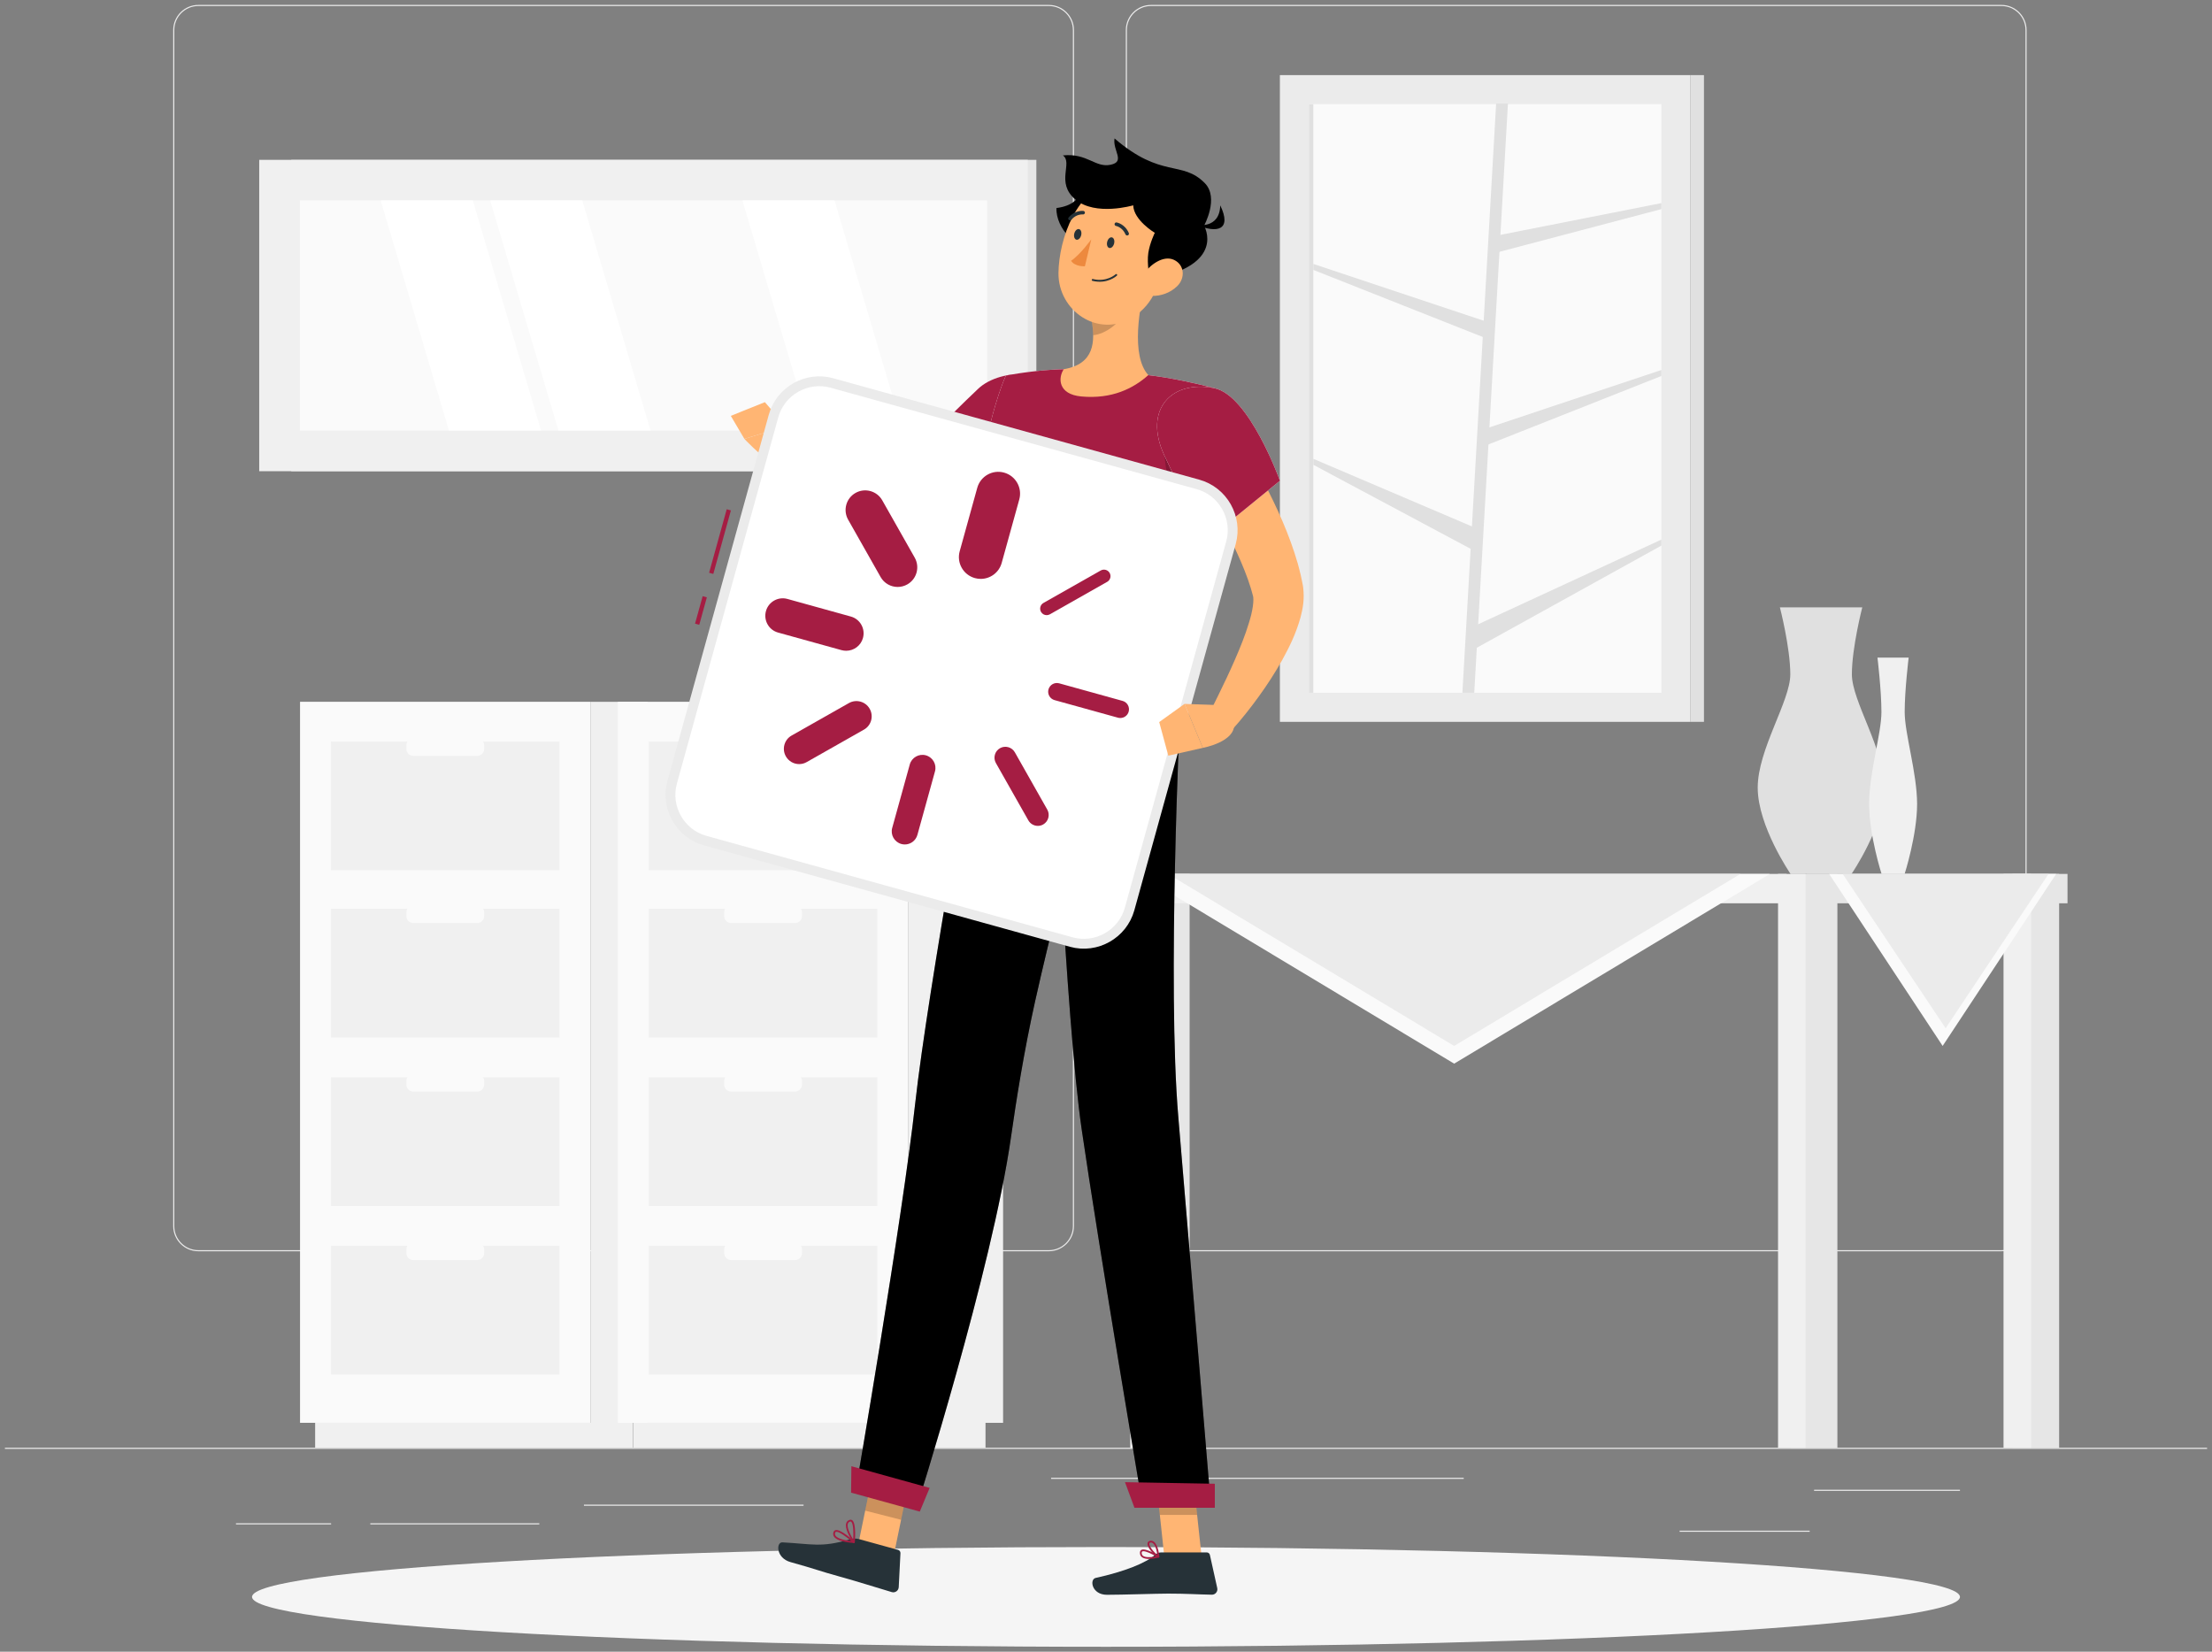 <svg width="225" height="168" viewBox="0 0 225 168" fill="none" xmlns="http://www.w3.org/2000/svg">
<rect x="0" y="0" width="225" height="168" fill="#808080" stroke="none"/>
<g clip-path="url(#clip0_75_5026)">
<path d="M224.5 147.26H0.5V147.372H224.5V147.26Z" fill="#EBEBEB"/>
<path d="M199.363 151.527H184.525V151.639H199.363V151.527Z" fill="#EBEBEB"/>
<path d="M81.736 153.042H59.398V153.154H81.736V153.042Z" fill="#EBEBEB"/>
<path d="M184.077 155.69H170.848V155.802H184.077V155.69Z" fill="#EBEBEB"/>
<path d="M33.679 154.937H24.002V155.049H33.679V154.937Z" fill="#EBEBEB"/>
<path d="M54.856 154.937H37.666V155.049H54.856V154.937Z" fill="#EBEBEB"/>
<path d="M148.887 150.312H106.918V150.424H148.887V150.312Z" fill="#EBEBEB"/>
<path d="M106.681 127.27H20.176C18.765 127.27 17.618 126.123 17.618 124.711V3.059C17.618 1.647 18.765 0.5 20.176 0.5H106.685C108.096 0.5 109.243 1.647 109.243 3.059V124.711C109.239 126.123 108.092 127.27 106.681 127.27ZM20.176 0.612C18.828 0.612 17.73 1.71 17.73 3.059V124.711C17.73 126.06 18.828 127.158 20.176 127.158H106.685C108.034 127.158 109.131 126.06 109.131 124.711V3.059C109.131 1.71 108.034 0.612 106.685 0.612H20.176Z" fill="#EBEBEB"/>
<path d="M203.583 127.27H117.074C115.663 127.27 114.516 126.123 114.516 124.711V3.059C114.516 1.647 115.663 0.5 117.074 0.5H203.583C204.994 0.5 206.141 1.647 206.141 3.059V124.711C206.141 126.123 204.994 127.27 203.583 127.27ZM117.074 0.612C115.726 0.612 114.628 1.71 114.628 3.059V124.711C114.628 126.06 115.726 127.158 117.074 127.158H203.583C204.931 127.158 206.029 126.06 206.029 124.711V3.059C206.029 1.71 204.931 0.612 203.583 0.612H117.074Z" fill="#EBEBEB"/>
<path d="M60.061 144.721H65.89L65.89 71.384H60.061L60.061 144.721Z" fill="#F0F0F0"/>
<path d="M32.056 147.249H64.352V144.717H32.056V147.249Z" fill="#F0F0F0"/>
<path d="M60.062 71.381H30.52V144.718H60.062V71.381Z" fill="#FAFAFA"/>
<path d="M56.912 109.571H33.67V122.667H56.912V109.571Z" fill="#F0F0F0"/>
<path d="M56.912 126.71H33.67V139.806H56.912V126.71Z" fill="#F0F0F0"/>
<path d="M42.043 111.028H48.539C48.929 111.028 49.247 110.71 49.247 110.32V109.939C49.247 109.549 48.929 109.231 48.539 109.231H42.043C41.654 109.231 41.335 109.549 41.335 109.939V110.32C41.335 110.705 41.654 111.028 42.043 111.028Z" fill="#FAFAFA"/>
<path d="M42.043 128.167H48.539C48.929 128.167 49.247 127.849 49.247 127.459V127.078C49.247 126.688 48.929 126.37 48.539 126.37H42.043C41.654 126.37 41.335 126.688 41.335 127.078V127.459C41.335 127.849 41.654 128.167 42.043 128.167Z" fill="#FAFAFA"/>
<path d="M56.912 75.424H33.67V88.52H56.912V75.424Z" fill="#F0F0F0"/>
<path d="M56.912 92.433H33.67V105.529H56.912V92.433Z" fill="#F0F0F0"/>
<path d="M42.043 76.88H48.539C48.929 76.88 49.247 76.562 49.247 76.172V75.796C49.247 75.406 48.929 75.088 48.539 75.088H42.043C41.654 75.088 41.335 75.406 41.335 75.796V76.177C41.335 76.562 41.654 76.88 42.043 76.88Z" fill="#FAFAFA"/>
<path d="M42.043 93.885H48.539C48.929 93.885 49.247 93.566 49.247 93.177V92.796C49.247 92.406 48.929 92.087 48.539 92.087H42.043C41.654 92.087 41.335 92.406 41.335 92.796V93.177C41.335 93.566 41.654 93.885 42.043 93.885Z" fill="#FAFAFA"/>
<path d="M92.387 144.721H102.033L102.033 71.384H92.387L92.387 144.721Z" fill="#F0F0F0"/>
<path d="M64.385 147.249H100.243V144.717H64.385V147.249Z" fill="#F0F0F0"/>
<path d="M92.389 71.381H62.848V144.718H92.389V71.381Z" fill="#FAFAFA"/>
<path d="M89.24 109.571H65.998V122.667H89.24V109.571Z" fill="#F0F0F0"/>
<path d="M89.24 126.71H65.998V139.806H89.24V126.71Z" fill="#F0F0F0"/>
<path d="M74.371 111.028H80.867C81.257 111.028 81.575 110.71 81.575 110.32V109.939C81.575 109.549 81.257 109.231 80.867 109.231H74.371C73.981 109.231 73.663 109.549 73.663 109.939V110.32C73.663 110.705 73.981 111.028 74.371 111.028Z" fill="#FAFAFA"/>
<path d="M74.371 128.167H80.867C81.257 128.167 81.575 127.849 81.575 127.459V127.078C81.575 126.688 81.257 126.37 80.867 126.37H74.371C73.981 126.37 73.663 126.688 73.663 127.078V127.459C73.663 127.849 73.981 128.167 74.371 128.167Z" fill="#FAFAFA"/>
<path d="M89.24 75.424H65.998V88.52H89.24V75.424Z" fill="#F0F0F0"/>
<path d="M89.24 92.433H65.998V105.529H89.24V92.433Z" fill="#F0F0F0"/>
<path d="M74.371 76.88H80.867C81.257 76.88 81.575 76.562 81.575 76.172V75.796C81.575 75.406 81.257 75.088 80.867 75.088H74.371C73.981 75.088 73.663 75.406 73.663 75.796V76.177C73.663 76.562 73.981 76.88 74.371 76.88Z" fill="#FAFAFA"/>
<path d="M74.371 93.885H80.867C81.257 93.885 81.575 93.566 81.575 93.177V92.796C81.575 92.406 81.257 92.087 80.867 92.087H74.371C73.981 92.087 73.663 92.406 73.663 92.796V93.177C73.663 93.566 73.981 93.885 74.371 93.885Z" fill="#FAFAFA"/>
<path d="M29.627 47.928L105.416 47.928V16.259L29.627 16.259V47.928Z" fill="#E6E6E6"/>
<path d="M26.367 47.928L104.548 47.928V16.259L26.367 16.259V47.928Z" fill="#F0F0F0"/>
<path d="M100.416 43.793V20.389L30.496 20.389V43.793L100.416 43.793Z" fill="#FAFAFA"/>
<path d="M66.172 43.795L59.228 20.391H49.86L56.804 43.795H66.172Z" fill="white"/>
<path d="M91.829 43.795L84.885 20.391H75.518L82.462 43.795H91.829Z" fill="white"/>
<path d="M55.035 43.795L48.091 20.391H38.723L45.667 43.795H55.035Z" fill="white"/>
<path d="M171.95 7.64H130.187V73.421H171.95V7.64Z" fill="#EBEBEB"/>
<path d="M168.991 70.464V10.595L133.142 10.595V70.464H168.991Z" fill="#FAFAFA"/>
<path d="M149.957 70.462H148.752L152.184 10.535H153.384L149.957 70.462Z" fill="#E0E0E0"/>
<path d="M152.202 23.971V25.697L168.993 21.269V20.659L152.202 23.971Z" fill="#E0E0E0"/>
<path d="M151.068 43.611V45.337L168.993 38.242V37.633L151.068 43.611Z" fill="#E0E0E0"/>
<path d="M149.518 63.883V66.272L168.993 55.493V54.883L149.518 63.883Z" fill="#E0E0E0"/>
<path d="M151.516 32.823V34.549L133.592 27.454V26.845L151.516 32.823Z" fill="#E0E0E0"/>
<path d="M150.065 53.691V56.075L133.592 47.278V46.668L150.065 53.691Z" fill="#E0E0E0"/>
<path d="M133.589 70.465V10.596H133.146V70.465H133.589Z" fill="#E0E0E0"/>
<path d="M171.948 73.421H173.323V7.64H171.948V73.421Z" fill="#E0E0E0"/>
<path d="M188.369 68.594C188.369 65.869 189.426 61.777 189.426 61.777H185.237H181.048C181.048 61.777 182.106 65.869 182.106 68.594C182.106 71.319 178.791 76.217 178.791 80.121C178.791 84.025 182.133 88.892 182.133 88.892H185.233H188.333C188.333 88.892 191.675 84.029 191.675 80.121C191.679 76.213 188.369 71.319 188.369 68.594Z" fill="#E0E0E0"/>
<path d="M193.74 72.417C193.74 70.203 194.144 66.886 194.144 66.886H192.558H190.972C190.972 66.886 191.375 70.207 191.375 72.417C191.375 74.631 190.121 78.602 190.121 81.77C190.121 84.939 191.388 88.888 191.388 88.888H192.562H193.736C193.736 88.888 195.004 84.939 195.004 81.77C194.995 78.606 193.74 74.631 193.74 72.417Z" fill="#F0F0F0"/>
<path d="M116.244 147.259H121.006L121.006 88.891H116.244V147.259Z" fill="#E6E6E6"/>
<path d="M114.968 147.259H117.772L117.772 88.891H114.968V147.259Z" fill="#F0F0F0"/>
<path d="M181.729 88.888H114.099V91.877H181.729V88.888Z" fill="#F0F0F0"/>
<path d="M204.689 147.259H209.451V88.891H204.689V147.259Z" fill="#E6E6E6"/>
<path d="M203.795 147.259H206.6V88.891H203.795V147.259Z" fill="#F0F0F0"/>
<path d="M210.303 88.888H183.768V91.877H210.303V88.888Z" fill="#E6E6E6"/>
<path d="M182.134 147.259H186.896V88.891H182.134V147.259Z" fill="#E6E6E6"/>
<path d="M180.858 147.259H183.663V88.891H180.858V147.259Z" fill="#F0F0F0"/>
<path d="M115.797 88.888L147.914 108.187L180.031 88.888H115.797Z" fill="#FAFAFA"/>
<path d="M118.794 88.888L147.914 106.385L177.034 88.888H118.794Z" fill="#EBEBEB"/>
<path d="M186.057 88.888L197.602 106.385L209.151 88.888H186.057Z" fill="#FAFAFA"/>
<path d="M187.432 88.888L197.902 104.583L208.372 88.888H187.432Z" fill="#EBEBEB"/>
<path d="M112.5 167.5C160.473 167.5 199.363 165.229 199.363 162.427C199.363 159.625 160.473 157.353 112.5 157.353C64.527 157.353 25.637 159.625 25.637 162.427C25.637 165.229 64.527 167.5 112.5 167.5Z" fill="#F5F5F5"/>
<path d="M90.893 158.294L87.295 157.111L89.074 148.452L92.676 149.635L90.893 158.294Z" fill="#FFB573"/>
<path d="M122.226 158.339H118.432L117.491 149.554H121.281L122.226 158.339Z" fill="#FFB573"/>
<path d="M118.122 157.9H122.746C122.903 157.9 123.037 158.007 123.068 158.16L123.816 161.53C123.893 161.88 123.619 162.211 123.261 162.202C121.774 162.175 120.689 162.09 118.817 162.09C117.665 162.09 114.189 162.211 112.599 162.211C111.044 162.211 110.798 160.638 111.452 160.495C114.373 159.854 116.572 158.975 117.509 158.133C117.674 157.98 117.894 157.9 118.122 157.9Z" fill="#263238"/>
<path d="M87.358 156.542L91.35 157.644C91.498 157.685 91.601 157.824 91.592 157.98L91.417 161.432C91.399 161.79 91.054 162.037 90.714 161.938C89.28 161.517 87.224 160.858 85.414 160.36C83.299 159.778 82.905 159.576 80.423 158.89C78.922 158.478 78.922 156.842 79.59 156.878C82.623 157.039 83.51 157.429 86.4 156.587C86.713 156.492 87.04 156.452 87.358 156.542Z" fill="#263238"/>
<path d="M106.031 43.109C105.789 43.428 105.601 43.656 105.386 43.921C105.18 44.176 104.965 44.423 104.75 44.665C104.32 45.153 103.881 45.628 103.428 46.094C102.532 47.035 101.574 47.918 100.561 48.766C98.527 50.437 96.274 51.983 93.505 52.961C92.815 53.203 92.085 53.395 91.323 53.521C91.131 53.552 90.942 53.584 90.75 53.606L90.159 53.66C89.997 53.682 89.688 53.682 89.415 53.678C89.164 53.66 88.904 53.637 88.684 53.597C87.78 53.445 87.067 53.167 86.4 52.88C85.737 52.593 85.136 52.27 84.563 51.925C83.416 51.244 82.372 50.495 81.378 49.698C80.379 48.9 79.456 48.071 78.551 47.143L80.271 44.871C82.377 45.919 84.527 47.018 86.588 47.815C87.103 48.008 87.609 48.183 88.084 48.317C88.555 48.452 89.016 48.523 89.316 48.528C89.392 48.532 89.442 48.519 89.491 48.519C89.522 48.506 89.518 48.51 89.657 48.483L89.97 48.429L90.293 48.353C90.503 48.313 90.727 48.223 90.942 48.16C91.162 48.071 91.382 48.004 91.606 47.901C92.497 47.533 93.393 47.018 94.262 46.408C95.14 45.816 95.996 45.126 96.829 44.391C97.667 43.661 98.469 42.872 99.257 42.065C99.652 41.657 100.037 41.245 100.409 40.824L100.964 40.192L101.475 39.591L106.031 43.109Z" fill="#FFB573"/>
<path d="M108.114 41.231C108.397 44.848 100.256 52.225 100.256 52.225L93.061 45.982C93.061 45.982 96.09 42.773 99.495 39.546C101.833 37.323 107.81 37.323 108.114 41.231Z" fill="white"/>
<path d="M108.114 41.231C108.397 44.848 100.256 52.225 100.256 52.225L93.061 45.982C93.061 45.982 96.09 42.773 99.495 39.546C101.833 37.323 107.81 37.323 108.114 41.231Z" fill="#A51D43"/>
<path opacity="0.2" d="M104.445 43.091C101.099 43.396 98.962 46.085 98.03 49.057C97.927 49.388 97.837 49.729 97.766 50.065L100.257 52.225C100.257 52.225 103.957 48.868 106.282 45.574C106.399 44.015 105.955 42.957 104.445 43.091Z" fill="black"/>
<path d="M81.153 46.48L79.921 43.351L75.719 44.642C75.719 44.642 77.148 46.188 78.73 47.264L81.153 46.48Z" fill="#FFB573"/>
<path d="M77.802 40.904L74.335 42.298L75.719 44.642L79.921 43.351L77.802 40.904Z" fill="#FFB573"/>
<path opacity="0.2" d="M89.074 148.456L88.003 153.651L91.659 154.583L92.676 149.64L89.074 148.456Z" fill="black"/>
<path opacity="0.2" d="M121.281 149.559H117.491L117.979 154.086H121.769L121.281 149.559Z" fill="black"/>
<path d="M123.521 39.483C122.351 43.674 121.603 47.941 121.111 51.961C120.752 54.901 120.537 57.702 120.403 60.248C120.089 66.209 120.219 70.754 120.04 72.295C117.074 72.089 105.905 71.314 99.813 70.888C97.057 49.312 102.317 38.197 102.317 38.197C102.317 38.197 104.557 37.749 107.16 37.597C107.5 37.574 107.85 37.561 108.204 37.556C110.493 37.507 114.229 37.852 116.805 38.157C117.347 38.22 117.894 38.3 118.427 38.385C121.137 38.825 123.521 39.483 123.521 39.483Z" fill="white"/>
<path d="M123.521 39.483C122.351 43.674 121.603 47.941 121.111 51.961C120.752 54.901 120.537 57.702 120.403 60.248C120.089 66.209 120.219 70.754 120.04 72.295C117.074 72.089 105.905 71.314 99.813 70.888C97.057 49.312 102.317 38.197 102.317 38.197C102.317 38.197 104.557 37.749 107.16 37.597C107.5 37.574 107.85 37.561 108.204 37.556C110.493 37.507 114.229 37.852 116.805 38.157C117.347 38.22 117.894 38.3 118.427 38.385C121.137 38.825 123.521 39.483 123.521 39.483Z" fill="#A51D43"/>
<path opacity="0.2" d="M118.409 44.942C118.396 48.335 119.332 51.199 120.914 53.709C120.972 53.131 121.039 52.548 121.111 51.961C121.38 49.752 121.729 47.466 122.19 45.157L118.409 44.942Z" fill="black"/>
<path d="M116.63 28.409C115.896 31.138 115 36.171 116.805 38.152C115.282 39.515 113.096 40.613 109.991 40.326C107.612 40.106 107.612 38.435 108.204 37.552C111.34 37.032 111.42 34.733 111.035 32.545L116.63 28.409Z" fill="#FFB573"/>
<path opacity="0.2" d="M114.35 30.098L111.04 32.545C111.134 33.065 111.196 33.585 111.196 34.092C112.388 34.002 114.095 32.823 114.305 31.595C114.413 30.981 114.431 30.39 114.35 30.098Z" fill="black"/>
<path d="M110.619 24.326C109.723 25.594 107.375 23.259 107.46 21.161C110.87 20.709 109.243 18.221 112.343 18.858C114.915 19.387 111.6 22.941 110.619 24.326Z" fill="black"/>
<path d="M119.103 25.146C117.961 28.731 117.477 30.892 115.17 32.299C111.693 34.414 107.621 31.613 107.666 27.759C107.706 24.29 109.565 19.006 113.494 18.454C117.365 17.907 120.246 21.56 119.103 25.146Z" fill="#FFB573"/>
<path d="M116.953 28.409C116.953 28.409 116.64 26.804 116.805 25.715C116.967 24.684 117.464 23.68 117.464 23.68C117.464 23.68 115.318 22.412 115.269 20.884C115.269 20.884 111.429 22.017 109.386 20.292C107.339 18.567 109.167 16.567 108.119 15.806C110.627 15.559 111.389 17.087 112.975 16.756C114.503 16.433 113.159 15.308 113.369 14.08C118.149 18.199 120.228 16.267 122.549 18.625C124.032 20.131 122.473 22.959 122.473 22.959C122.473 22.959 124.838 26.979 116.953 28.409Z" fill="black"/>
<path d="M121.711 22.865C121.711 22.865 124.058 23.349 124.121 20.888C125.331 23.394 123.817 23.766 121.711 22.865Z" fill="black"/>
<path d="M111.12 28.566C112.625 28.933 113.571 28.073 113.607 28.037C113.647 28.001 113.647 27.938 113.611 27.902C113.575 27.862 113.512 27.862 113.477 27.898C113.468 27.907 112.567 28.727 111.169 28.382C111.116 28.368 111.066 28.4 111.053 28.453C111.039 28.498 111.071 28.552 111.12 28.566Z" fill="#263238"/>
<path d="M119.74 29.108C119.014 29.816 118.028 30.121 117.195 30.094C115.941 30.058 115.685 28.843 116.348 27.858C116.944 26.966 118.311 25.917 119.417 26.432C120.506 26.943 120.573 28.297 119.74 29.108Z" fill="#FFB573"/>
<path d="M87 151.786L93.187 153.489C93.187 153.489 100.937 129.05 102.841 115.626C103.348 112.068 104.127 107.061 105.314 101.728C106.815 95.005 108.701 87.74 110.242 82.048C111.868 76.056 113.109 71.811 113.109 71.811L99.813 70.883C99.813 70.883 94.37 100.684 93.097 112.189C91.776 124.146 87 151.786 87 151.786Z" fill="black"/>
<path opacity="0.3" d="M87 151.786L93.187 153.489C93.187 153.489 100.937 129.05 102.841 115.626C103.348 112.068 104.127 107.061 105.314 101.728C106.815 95.005 108.701 87.74 110.242 82.048C111.868 76.056 113.109 71.811 113.109 71.811L99.813 70.883C99.813 70.883 94.37 100.684 93.097 112.189C91.776 124.146 87 151.786 87 151.786Z" fill="black"/>
<path opacity="0.2" d="M105.314 101.724C106.815 95.001 108.701 87.736 110.242 82.043L108.862 79.072C105.565 82.994 104.678 95.131 105.314 101.724Z" fill="black"/>
<path d="M106.985 71.381C106.985 71.381 108.419 103.852 110.023 114.847C111.774 126.889 116.228 153.207 116.228 153.207H123.172C123.172 153.207 120.873 125.513 119.861 113.69C118.705 100.227 120.045 72.291 120.045 72.291L106.985 71.381Z" fill="black"/>
<path opacity="0.3" d="M106.985 71.381C106.985 71.381 108.419 103.852 110.023 114.847C111.774 126.889 116.228 153.207 116.228 153.207H123.172C123.172 153.207 120.873 125.513 119.861 113.69C118.705 100.227 120.045 72.291 120.045 72.291L106.985 71.381Z" fill="black"/>
<path d="M115.394 153.36H123.57V150.917L114.431 150.756L115.394 153.36Z" fill="#A51D43"/>
<path d="M86.57 151.822L93.559 153.749L94.562 151.338L86.601 149.133L86.57 151.822Z" fill="#A51D43"/>
<path d="M113.324 24.774C113.248 25.07 113.033 25.271 112.836 25.222C112.643 25.173 112.545 24.895 112.621 24.595C112.697 24.294 112.912 24.097 113.109 24.146C113.302 24.196 113.401 24.478 113.324 24.774Z" fill="#263238"/>
<path d="M109.973 23.931C109.897 24.227 109.682 24.429 109.489 24.38C109.297 24.33 109.198 24.052 109.274 23.752C109.35 23.456 109.566 23.255 109.763 23.304C109.951 23.353 110.049 23.631 109.973 23.931Z" fill="#263238"/>
<path d="M111.004 24.343C111.004 24.343 109.897 25.885 108.947 26.526C109.35 27.149 110.354 27.082 110.354 27.082L111.004 24.343Z" fill="#ED893E"/>
<path d="M114.637 23.949C114.57 23.945 114.512 23.904 114.485 23.842C114.171 23.102 113.521 22.981 113.517 22.981C113.418 22.963 113.356 22.869 113.374 22.77C113.392 22.672 113.481 22.605 113.584 22.627C113.62 22.632 114.435 22.788 114.821 23.703C114.861 23.792 114.816 23.9 114.727 23.94C114.695 23.949 114.664 23.954 114.637 23.949Z" fill="#263238"/>
<path d="M108.827 22.412C108.791 22.407 108.755 22.394 108.724 22.372C108.647 22.309 108.638 22.192 108.701 22.12C109.342 21.359 110.162 21.448 110.198 21.453C110.296 21.466 110.368 21.556 110.354 21.654C110.341 21.753 110.247 21.82 110.157 21.811C110.13 21.811 109.49 21.744 108.974 22.349C108.939 22.394 108.885 22.416 108.827 22.412Z" fill="#263238"/>
<path d="M116.868 158.563C116.581 158.563 116.308 158.514 116.138 158.37C116.003 158.258 115.94 158.097 115.954 157.895C115.963 157.747 116.044 157.676 116.106 157.64C116.527 157.425 117.75 158.178 117.885 158.263C117.916 158.281 117.93 158.317 117.925 158.352C117.921 158.388 117.894 158.415 117.858 158.424C117.598 158.491 117.217 158.563 116.868 158.563ZM116.303 157.779C116.259 157.779 116.218 157.788 116.187 157.801C116.164 157.815 116.133 157.837 116.129 157.909C116.12 158.052 116.16 158.16 116.25 158.236C116.456 158.411 116.953 158.433 117.594 158.303C117.172 158.052 116.595 157.779 116.303 157.779Z" fill="#A51D43"/>
<path d="M117.84 158.429C117.827 158.429 117.809 158.424 117.795 158.42C117.401 158.205 116.644 157.375 116.725 156.954C116.738 156.878 116.796 156.743 117.011 156.717C117.15 156.699 117.28 156.739 117.392 156.833C117.831 157.192 117.925 158.29 117.925 158.335C117.93 158.366 117.912 158.397 117.885 158.415C117.872 158.424 117.858 158.429 117.84 158.429ZM117.074 156.891C117.061 156.891 117.047 156.891 117.034 156.896C116.917 156.909 116.908 156.963 116.904 156.985C116.855 157.236 117.338 157.864 117.728 158.16C117.683 157.842 117.562 157.201 117.28 156.972C117.218 156.918 117.146 156.891 117.074 156.891Z" fill="#A51D43"/>
<path d="M86.861 156.945C86.856 156.945 86.852 156.945 86.843 156.945C86.22 156.9 85.136 156.757 84.831 156.291C84.742 156.152 84.724 155.995 84.787 155.825C84.823 155.726 84.894 155.659 84.993 155.632C85.499 155.511 86.767 156.658 86.91 156.788C86.937 156.815 86.946 156.856 86.933 156.891C86.924 156.923 86.892 156.941 86.861 156.945ZM85.064 155.802C85.055 155.802 85.046 155.807 85.037 155.807C84.997 155.816 84.975 155.838 84.957 155.883C84.917 155.999 84.925 156.098 84.984 156.192C85.154 156.452 85.745 156.654 86.588 156.743C86.081 156.304 85.36 155.771 85.064 155.802Z" fill="#A51D43"/>
<path d="M86.794 156.918C86.79 156.914 86.785 156.909 86.785 156.905C86.445 156.385 85.894 155.435 86.082 154.91C86.135 154.753 86.252 154.646 86.422 154.592C86.525 154.561 86.619 154.574 86.7 154.641C87.103 154.973 86.969 156.676 86.951 156.869C86.946 156.905 86.919 156.941 86.883 156.95C86.848 156.954 86.816 156.941 86.794 156.918ZM86.601 154.798C86.597 154.794 86.588 154.785 86.583 154.78C86.552 154.753 86.516 154.749 86.471 154.762C86.355 154.798 86.283 154.87 86.243 154.973C86.14 155.269 86.341 155.86 86.785 156.582C86.83 155.91 86.807 155.013 86.601 154.798Z" fill="#A51D43"/>
<path d="M124.081 41.666C124.954 42.899 125.698 44.091 126.455 45.333C127.212 46.56 127.911 47.829 128.592 49.115C129.927 51.701 131.155 54.368 132.015 57.348C132.118 57.725 132.216 58.101 132.306 58.491C132.351 58.684 132.396 58.881 132.432 59.078L132.49 59.374L132.521 59.527L132.557 59.769C132.705 61.032 132.503 61.96 132.284 62.803C131.818 64.475 131.141 65.833 130.416 67.146C129.685 68.45 128.888 69.674 128.037 70.848C127.185 72.027 126.303 73.143 125.317 74.241L122.988 72.605C124.202 70.171 125.438 67.675 126.388 65.228C126.625 64.618 126.84 64.008 127.02 63.412C127.208 62.821 127.356 62.238 127.432 61.709C127.512 61.194 127.504 60.71 127.445 60.58C127.441 60.575 127.441 60.566 127.436 60.562L127.409 60.459L127.351 60.244C127.315 60.1 127.275 59.957 127.226 59.813C127.141 59.527 127.038 59.231 126.939 58.94C126.092 56.578 124.869 54.18 123.561 51.84C122.907 50.661 122.208 49.505 121.514 48.34C120.819 47.188 120.062 46.018 119.359 44.934L124.081 41.666Z" fill="#FFB573"/>
<path d="M123.521 39.484C127.073 40.201 130.192 48.896 130.192 48.896L122.777 54.937C122.777 54.937 120.349 50.518 118.405 46.256C116.281 41.608 119.216 38.614 123.521 39.484Z" fill="white"/>
<path d="M123.521 39.484C127.073 40.201 130.192 48.896 130.192 48.896L122.777 54.937C122.777 54.937 120.349 50.518 118.405 46.256C116.281 41.608 119.216 38.614 123.521 39.484Z" fill="#A51D43"/>
<path d="M73.92 51.797L72.129 58.257L72.556 58.376L74.347 51.915L73.92 51.797Z" fill="#A51D43"/>
<path d="M71.473 60.638L70.698 63.433L71.126 63.551L71.9 60.757L71.473 60.638Z" fill="#A51D43"/>
<path d="M71.727 85.501L71.727 85.501C69.175 84.795 67.664 82.122 68.37 79.569C68.37 79.569 68.37 79.568 68.37 79.568L78.683 42.31L78.683 42.31C79.389 39.758 82.061 38.246 84.613 38.952C84.613 38.952 84.613 38.952 84.613 38.952L121.855 49.27L121.855 49.27C124.406 49.976 125.918 52.649 125.212 55.203C125.212 55.203 125.212 55.203 125.212 55.203L114.899 92.46C114.189 95.014 111.52 96.525 108.969 95.819L71.727 85.501Z" fill="white" stroke="#EBEBEB"/>
<path d="M99.754 58.881C99.557 58.881 99.36 58.854 99.163 58.8C97.985 58.473 97.29 57.254 97.618 56.071L99.405 49.617C99.732 48.438 100.955 47.743 102.133 48.071C103.312 48.398 104.006 49.617 103.679 50.8L101.891 57.254C101.618 58.24 100.727 58.881 99.754 58.881Z" fill="#A51D43"/>
<path d="M92.035 85.893C91.919 85.893 91.798 85.875 91.681 85.844C90.974 85.647 90.557 84.916 90.754 84.208L92.541 77.754C92.739 77.046 93.469 76.634 94.177 76.826C94.885 77.024 95.301 77.754 95.104 78.462L93.317 84.916C93.151 85.508 92.618 85.893 92.035 85.893Z" fill="#A51D43"/>
<path d="M106.466 62.569C106.233 62.569 106.009 62.449 105.888 62.233C105.708 61.915 105.82 61.507 106.138 61.328L111.967 58.025C112.285 57.846 112.693 57.958 112.872 58.276C113.051 58.594 112.939 59.002 112.621 59.181L106.793 62.484C106.685 62.543 106.573 62.569 106.466 62.569Z" fill="#A51D43"/>
<path d="M81.288 77.718C80.746 77.718 80.222 77.436 79.935 76.93C79.514 76.186 79.773 75.235 80.522 74.814L86.35 71.511C87.094 71.09 88.044 71.35 88.465 72.098C88.886 72.842 88.626 73.792 87.878 74.213L82.049 77.517C81.808 77.656 81.543 77.718 81.288 77.718Z" fill="#A51D43"/>
<path d="M113.956 73.03C113.88 73.03 113.799 73.022 113.719 72.999L107.267 71.211C106.797 71.081 106.519 70.592 106.649 70.122C106.779 69.651 107.267 69.373 107.738 69.503L114.189 71.291C114.659 71.421 114.937 71.91 114.807 72.381C114.704 72.77 114.346 73.03 113.956 73.03Z" fill="#A51D43"/>
<path d="M86.073 66.191C85.916 66.191 85.754 66.169 85.598 66.128L79.147 64.34C78.201 64.08 77.65 63.103 77.91 62.157C78.17 61.212 79.147 60.66 80.092 60.92L86.543 62.709C87.488 62.968 88.039 63.946 87.779 64.891C87.564 65.676 86.848 66.191 86.073 66.191Z" fill="#A51D43"/>
<path d="M105.565 84.002C105.18 84.002 104.804 83.8 104.602 83.442L101.3 77.611C101 77.078 101.188 76.401 101.717 76.101C102.25 75.8 102.926 75.989 103.227 76.517L106.528 82.348C106.829 82.882 106.64 83.558 106.112 83.859C105.942 83.957 105.753 84.002 105.565 84.002Z" fill="#A51D43"/>
<path d="M91.31 59.701C90.615 59.701 89.939 59.338 89.572 58.688L86.27 52.857C85.728 51.898 86.064 50.679 87.022 50.137C87.981 49.594 89.2 49.931 89.742 50.89L93.044 56.721C93.586 57.68 93.25 58.899 92.291 59.441C91.982 59.616 91.641 59.701 91.31 59.701Z" fill="#A51D43"/>
<path d="M124.332 71.735L120.488 71.596L122.351 76.069C122.351 76.069 125.653 75.46 125.523 73.671L124.332 71.735Z" fill="#FFB573"/>
<path d="M117.912 73.443L118.839 76.862L122.347 76.069L120.488 71.596L117.912 73.443Z" fill="#FFB573"/>
</g>
<defs>
<clipPath id="clip0_75_5026">
<rect width="224" height="167" fill="white" transform="translate(0.5 0.5)"/>
</clipPath>
</defs>
</svg>

